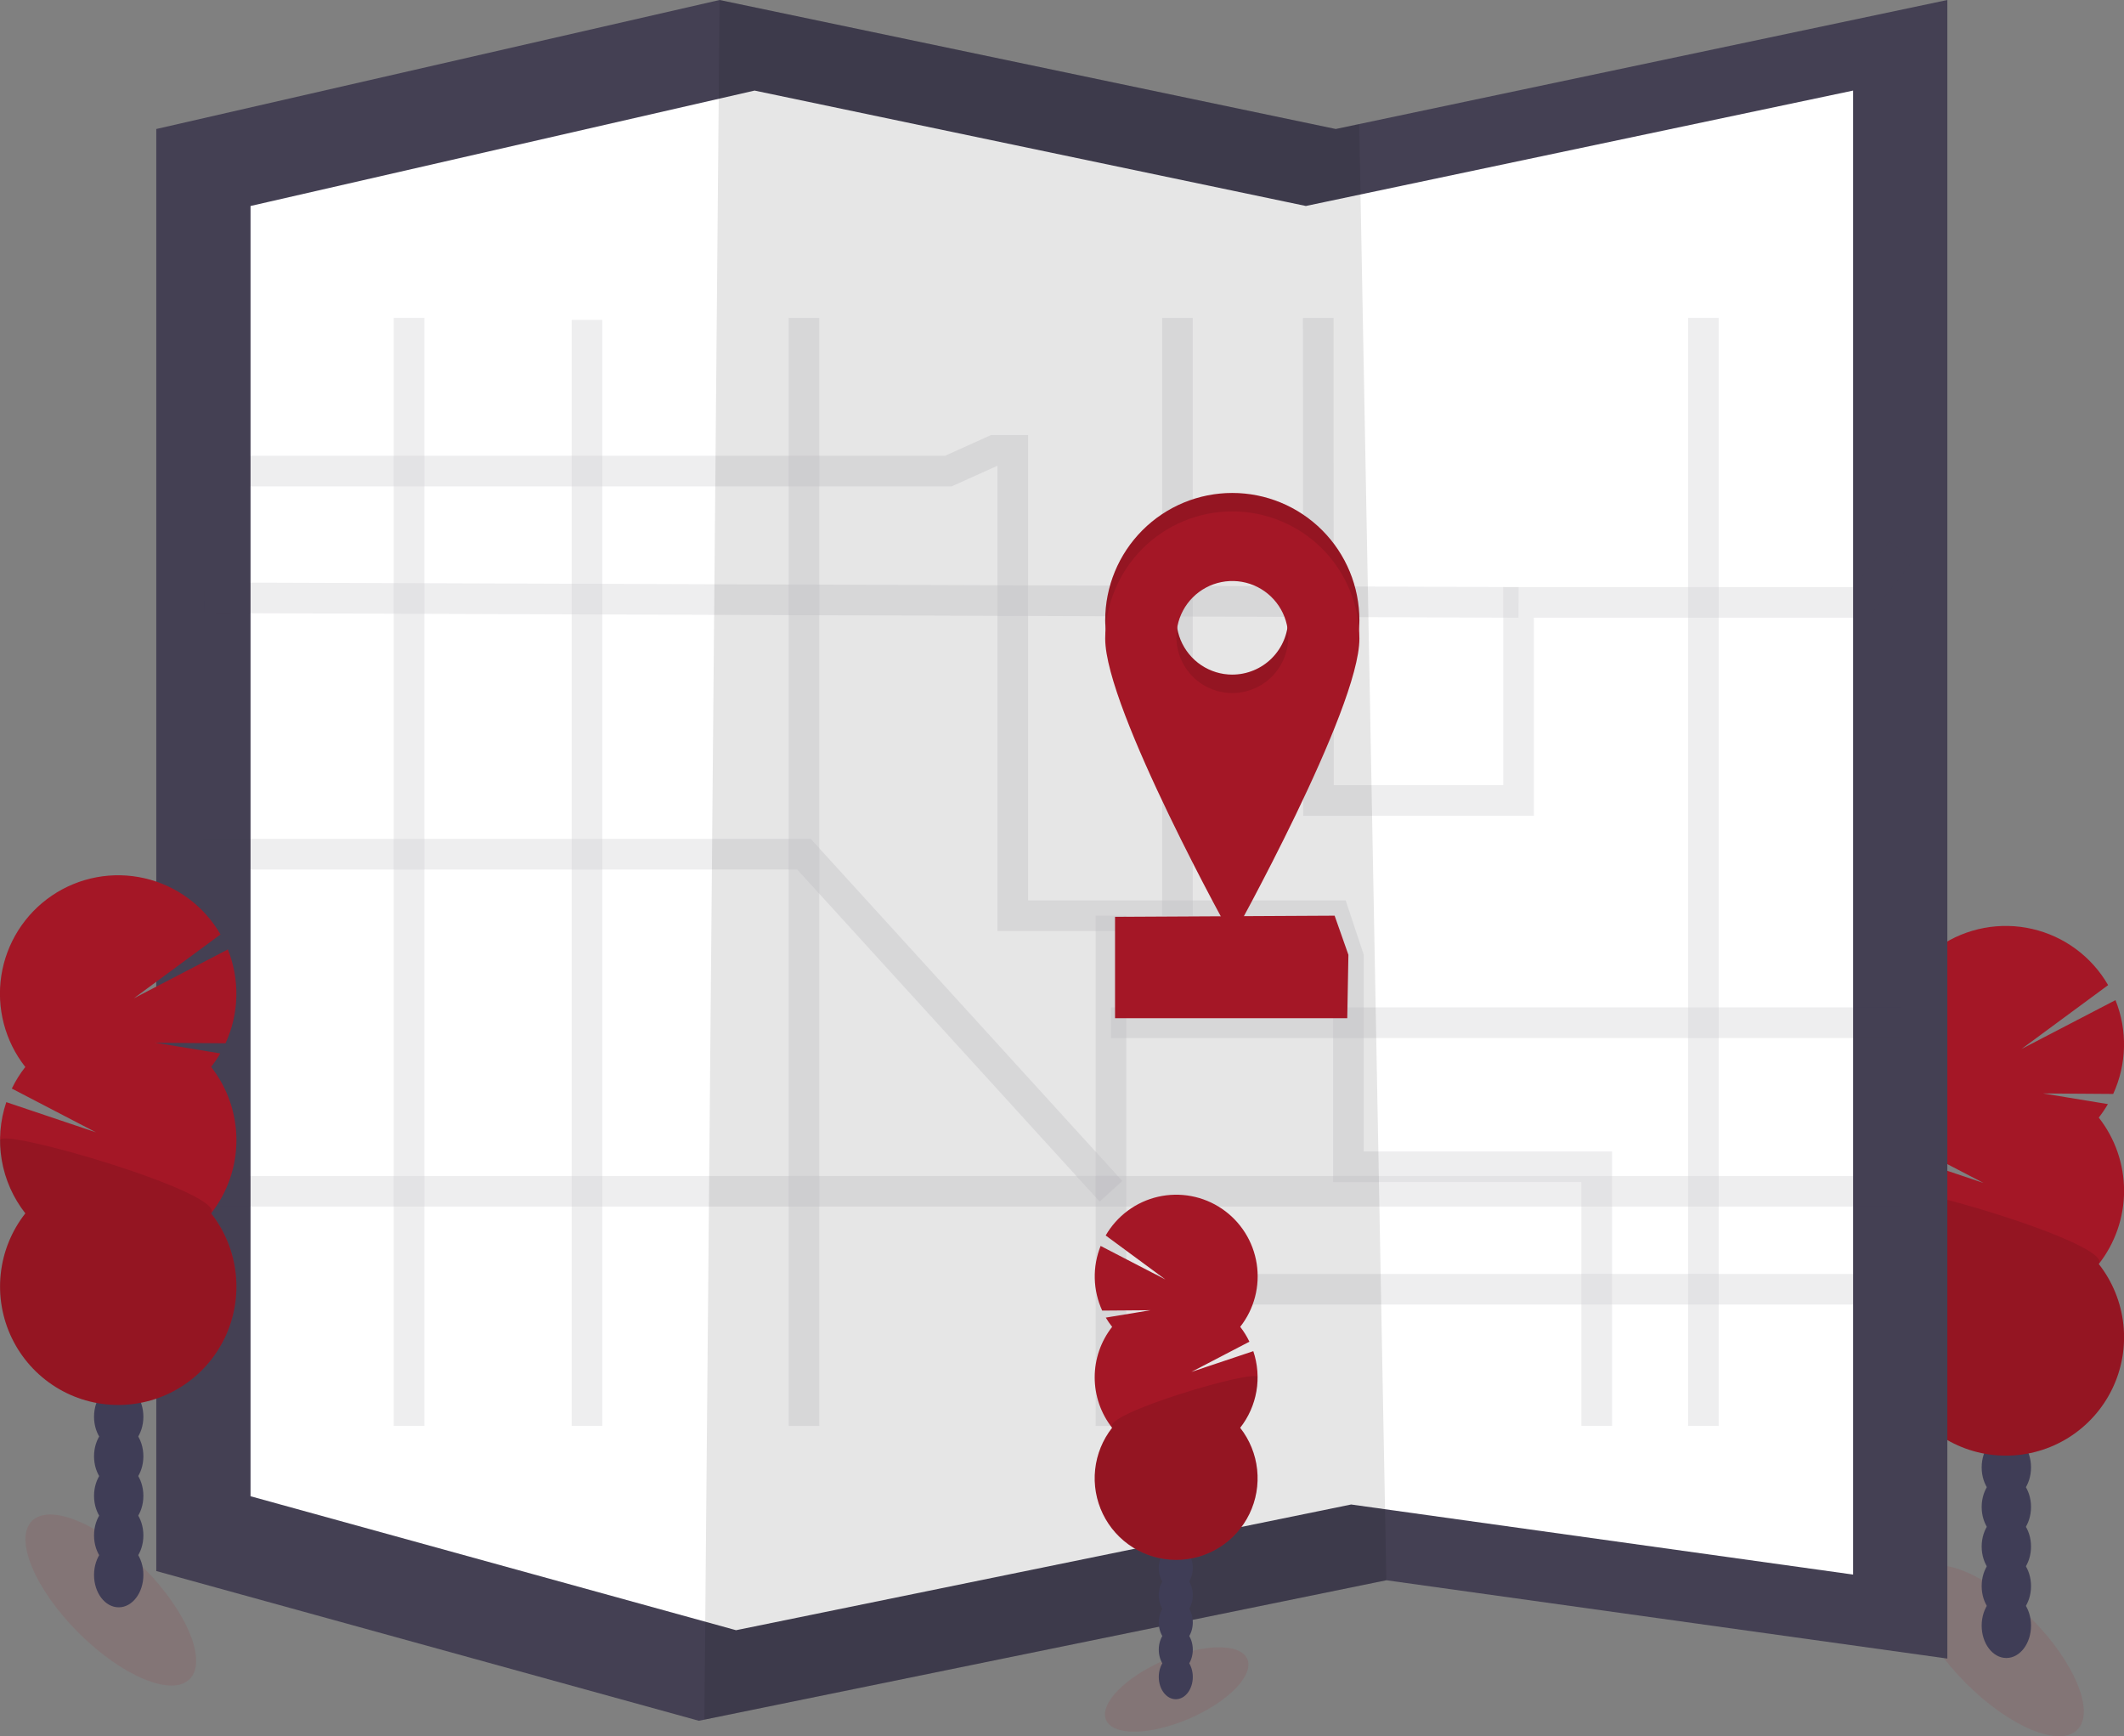 <svg width="208" height="170" viewBox="0 0 208 170" fill="none" xmlns="http://www.w3.org/2000/svg">
<rect x="0" y="0" width="208" height="170" fill="#808080" stroke="none"/>
<g clip-path="url(#clip0)">
<path opacity="0.1" d="M203.432 169.366C205.189 167.605 203.155 162.712 198.888 158.437C194.621 154.163 189.736 152.125 187.979 153.886C186.221 155.646 188.255 160.539 192.523 164.814C196.79 169.089 201.674 171.126 203.432 169.366Z" fill="#A41726"/>
<path d="M196.479 162.34C197.813 162.34 198.895 160.921 198.895 159.171C198.895 157.421 197.813 156.002 196.479 156.002C195.144 156.002 194.063 157.421 194.063 159.171C194.063 160.921 195.144 162.34 196.479 162.34Z" fill="#3F3D56"/>
<path d="M196.479 158.468C197.813 158.468 198.895 157.049 198.895 155.299C198.895 153.548 197.813 152.13 196.479 152.13C195.144 152.13 194.063 153.548 194.063 155.299C194.063 157.049 195.144 158.468 196.479 158.468Z" fill="#3F3D56"/>
<path d="M196.479 154.595C197.813 154.595 198.895 153.176 198.895 151.426C198.895 149.676 197.813 148.257 196.479 148.257C195.144 148.257 194.063 149.676 194.063 151.426C194.063 153.176 195.144 154.595 196.479 154.595Z" fill="#3F3D56"/>
<path d="M196.479 150.722C197.813 150.722 198.895 149.303 198.895 147.553C198.895 145.803 197.813 144.384 196.479 144.384C195.144 144.384 194.063 145.803 194.063 147.553C194.063 149.303 195.144 150.722 196.479 150.722Z" fill="#3F3D56"/>
<path d="M196.479 146.849C197.813 146.849 198.895 145.431 198.895 143.68C198.895 141.93 197.813 140.511 196.479 140.511C195.144 140.511 194.063 141.93 194.063 143.68C194.063 145.431 195.144 146.849 196.479 146.849Z" fill="#3F3D56"/>
<path d="M196.479 142.977C197.813 142.977 198.895 141.558 198.895 139.808C198.895 138.057 197.813 136.639 196.479 136.639C195.144 136.639 194.063 138.057 194.063 139.808C194.063 141.558 195.144 142.977 196.479 142.977Z" fill="#3F3D56"/>
<path d="M196.479 139.104C197.813 139.104 198.895 137.685 198.895 135.935C198.895 134.185 197.813 132.766 196.479 132.766C195.144 132.766 194.063 134.185 194.063 135.935C194.063 137.685 195.144 139.104 196.479 139.104Z" fill="#3F3D56"/>
<path d="M205.523 109.433C205.854 109.012 206.155 108.569 206.424 108.107L200.075 107.062L206.942 107.112C207.601 105.676 207.96 104.121 207.999 102.542C208.038 100.962 207.755 99.391 207.167 97.925L197.956 102.714L206.446 96.457C205.651 95.078 204.581 93.877 203.302 92.931C202.023 91.984 200.563 91.312 199.014 90.956C197.464 90.599 195.858 90.567 194.295 90.859C192.732 91.152 191.246 91.764 189.93 92.658C188.614 93.551 187.496 94.707 186.645 96.052C185.794 97.398 185.229 98.905 184.985 100.478C184.741 102.052 184.824 103.66 185.227 105.2C185.631 106.741 186.347 108.182 187.331 109.433C186.816 110.087 186.374 110.796 186.011 111.546L194.252 115.832L185.471 112.877C184.854 114.704 184.702 116.656 185.028 118.557C185.354 120.458 186.148 122.248 187.337 123.764C185.995 125.474 185.159 127.528 184.927 129.692C184.695 131.855 185.075 134.04 186.024 135.997C186.973 137.954 188.452 139.604 190.293 140.758C192.134 141.913 194.262 142.525 196.434 142.525C198.606 142.525 200.734 141.913 202.575 140.758C204.415 139.604 205.895 137.954 206.844 135.997C207.793 134.04 208.173 131.855 207.94 129.692C207.708 127.528 206.873 125.474 205.53 123.764C207.134 121.721 208.007 119.196 208.007 116.596C208.007 113.996 207.134 111.472 205.53 109.428L205.523 109.433Z" fill="#A41726"/>
<path opacity="0.1" d="M184.854 116.601C184.849 119.201 185.722 121.727 187.331 123.769C185.988 125.479 185.153 127.533 184.92 129.696C184.688 131.859 185.068 134.044 186.017 136.001C186.966 137.958 188.445 139.608 190.286 140.763C192.127 141.917 194.255 142.53 196.427 142.53C198.599 142.53 200.727 141.917 202.568 140.763C204.409 139.608 205.888 137.958 206.837 136.001C207.786 134.044 208.166 131.859 207.934 129.696C207.701 127.533 206.866 125.479 205.523 123.769C207.075 121.797 184.854 115.299 184.854 116.601Z" fill="black"/>
<path d="M190.701 0V162.397L135.763 154.728L68.979 168.376L68.441 168.487L15.304 153.826V12.631L70.467 0L130.809 12.631L133.104 12.146L190.701 0Z" fill="#444053"/>
<path d="M181.47 8.869V154.171L132.316 147.31L72.561 159.521L72.079 159.618L24.535 146.502V20.169L73.894 8.869L127.882 20.169L129.936 19.736L181.47 8.869Z" fill="white"/>
<path opacity="0.1" d="M135.763 154.728L68.979 168.376L70.467 0L130.809 12.631L133.104 12.146L135.763 154.728Z" fill="black"/>
<g opacity="0.3">
<path opacity="0.3" d="M129.094 31.126L129.121 78.379H148.709V58.982H182.258L186.198 53.92" stroke="#444053" stroke-width="3" stroke-miterlimit="10"/>
<path opacity="0.3" d="M20.032 46.125H92.871L97.374 44.095H99.175V89.656H130.697L132.048 93.716V114.242H156.365V139.616" stroke="#444053" stroke-width="3" stroke-miterlimit="10"/>
<path opacity="0.3" d="M108.796 139.616V89.657" stroke="#444053" stroke-width="3" stroke-miterlimit="10"/>
<path opacity="0.3" d="M186.198 126.232H108.796" stroke="#444053" stroke-width="3" stroke-miterlimit="10"/>
<path opacity="0.3" d="M166.812 31.126V139.616" stroke="#444053" stroke-width="3" stroke-miterlimit="10"/>
<path opacity="0.3" d="M19.807 116.641H186.198" stroke="#444053" stroke-width="3" stroke-miterlimit="10"/>
<path opacity="0.3" d="M40.058 139.616V31.126" stroke="#444053" stroke-width="3" stroke-miterlimit="10"/>
<path opacity="0.3" d="M78.735 31.126V139.616" stroke="#444053" stroke-width="3" stroke-miterlimit="10"/>
<path opacity="0.3" d="M20.032 58.531L148.709 58.982" stroke="#444053" stroke-width="3" stroke-miterlimit="10"/>
<path opacity="0.3" d="M57.483 31.322V139.616" stroke="#444053" stroke-width="3" stroke-miterlimit="10"/>
<path opacity="0.3" d="M19.807 83.639H78.735L108.796 116.641" stroke="#444053" stroke-width="3" stroke-miterlimit="10"/>
<path opacity="0.3" d="M115.307 31.126V89.657" stroke="#444053" stroke-width="3" stroke-miterlimit="10"/>
<path opacity="0.3" d="M108.796 100.14H186.198" stroke="#444053" stroke-width="3" stroke-miterlimit="10"/>
</g>
<path d="M131.935 99.694H109.194V89.769L130.697 89.656L132.048 93.491L131.935 99.694Z" fill="#A41726"/>
<path d="M120.677 48.268C117.376 48.268 114.21 49.582 111.876 51.92C109.542 54.258 108.231 57.43 108.231 60.736C108.231 67.623 120.677 89.995 120.677 89.995C120.677 89.995 133.124 67.632 133.124 60.736C133.124 57.43 131.813 54.258 129.479 51.92C127.144 49.582 123.978 48.268 120.677 48.268V48.268ZM120.677 66.055C119.594 66.055 118.536 65.733 117.635 65.13C116.735 64.528 116.033 63.671 115.618 62.669C115.204 61.666 115.096 60.563 115.307 59.499C115.518 58.435 116.04 57.458 116.805 56.691C117.571 55.924 118.547 55.401 119.609 55.19C120.671 54.978 121.772 55.087 122.773 55.502C123.773 55.917 124.629 56.62 125.23 57.522C125.832 58.424 126.153 59.485 126.153 60.569C126.153 62.024 125.575 63.419 124.549 64.447C123.522 65.475 122.129 66.053 120.677 66.053V66.055Z" fill="#A41726"/>
<path opacity="0.1" d="M120.677 48.268C117.376 48.268 114.21 49.582 111.876 51.92C109.542 54.258 108.231 57.43 108.231 60.736C108.231 67.623 120.677 89.995 120.677 89.995C120.677 89.995 133.124 67.632 133.124 60.736C133.124 57.43 131.813 54.258 129.479 51.92C127.144 49.582 123.978 48.268 120.677 48.268V48.268ZM120.677 66.055C119.594 66.055 118.536 65.733 117.635 65.13C116.735 64.528 116.033 63.671 115.618 62.669C115.204 61.666 115.096 60.563 115.307 59.499C115.518 58.435 116.04 57.458 116.805 56.691C117.571 55.924 118.547 55.401 119.609 55.19C120.671 54.978 121.772 55.087 122.773 55.502C123.773 55.917 124.629 56.62 125.23 57.522C125.832 58.424 126.153 59.485 126.153 60.569C126.153 62.024 125.575 63.419 124.549 64.447C123.522 65.475 122.129 66.053 120.677 66.053V66.055Z" fill="black"/>
<path d="M120.677 50.072C117.376 50.072 114.21 51.386 111.876 53.724C109.542 56.062 108.231 59.234 108.231 62.541C108.231 69.427 120.677 91.799 120.677 91.799C120.677 91.799 133.124 69.436 133.124 62.541C133.124 59.234 131.813 56.062 129.479 53.724C127.144 51.386 123.978 50.072 120.677 50.072V50.072ZM120.677 67.859C119.594 67.859 118.536 67.537 117.635 66.935C116.735 66.332 116.033 65.475 115.618 64.473C115.204 63.471 115.096 62.368 115.307 61.304C115.518 60.24 116.04 59.262 116.805 58.495C117.571 57.728 118.547 57.206 119.609 56.994C120.671 56.782 121.772 56.891 122.773 57.306C123.773 57.721 124.629 58.424 125.23 59.326C125.832 60.228 126.153 61.289 126.153 62.374C126.153 63.828 125.575 65.223 124.549 66.251C123.522 67.279 122.129 67.857 120.677 67.857V67.859Z" fill="#A41726"/>
<path opacity="0.1" d="M116.459 168.278C120.279 166.63 122.826 164.016 122.149 162.439C121.471 160.862 117.824 160.921 114.004 162.569C110.184 164.217 107.636 166.831 108.314 168.408C108.992 169.984 112.638 169.926 116.459 168.278Z" fill="#A41726"/>
<path d="M115.143 166.378C116.063 166.378 116.809 165.4 116.809 164.194C116.809 162.988 116.063 162.011 115.143 162.011C114.223 162.011 113.477 162.988 113.477 164.194C113.477 165.4 114.223 166.378 115.143 166.378Z" fill="#3F3D56"/>
<path d="M115.143 163.707C116.063 163.707 116.809 162.73 116.809 161.524C116.809 160.318 116.063 159.341 115.143 159.341C114.223 159.341 113.477 160.318 113.477 161.524C113.477 162.73 114.223 163.707 115.143 163.707Z" fill="#3F3D56"/>
<path d="M115.143 161.039C116.063 161.039 116.809 160.061 116.809 158.855C116.809 157.65 116.063 156.672 115.143 156.672C114.223 156.672 113.477 157.65 113.477 158.855C113.477 160.061 114.223 161.039 115.143 161.039Z" fill="#3F3D56"/>
<path d="M115.143 158.371C116.063 158.371 116.809 157.393 116.809 156.187C116.809 154.981 116.063 154.004 115.143 154.004C114.223 154.004 113.477 154.981 113.477 156.187C113.477 157.393 114.223 158.371 115.143 158.371Z" fill="#3F3D56"/>
<path d="M115.143 155.7C116.063 155.7 116.809 154.723 116.809 153.517C116.809 152.311 116.063 151.333 115.143 151.333C114.223 151.333 113.477 152.311 113.477 153.517C113.477 154.723 114.223 155.7 115.143 155.7Z" fill="#3F3D56"/>
<path d="M115.143 153.032C116.063 153.032 116.809 152.054 116.809 150.848C116.809 149.643 116.063 148.665 115.143 148.665C114.223 148.665 113.477 149.643 113.477 150.848C113.477 152.054 114.223 153.032 115.143 153.032Z" fill="#3F3D56"/>
<path d="M115.143 150.363C116.063 150.363 116.809 149.386 116.809 148.18C116.809 146.974 116.063 145.997 115.143 145.997C114.223 145.997 113.477 146.974 113.477 148.18C113.477 149.386 114.223 150.363 115.143 150.363Z" fill="#3F3D56"/>
<path d="M108.908 129.913C108.681 129.626 108.474 129.325 108.287 129.011L112.664 128.289L107.936 128.325C107.482 127.335 107.235 126.264 107.209 125.175C107.182 124.087 107.378 123.004 107.783 121.994L114.132 125.282L108.278 120.97C108.826 120.02 109.564 119.193 110.445 118.541C111.327 117.889 112.333 117.426 113.4 117.18C114.468 116.935 115.575 116.912 116.652 117.114C117.729 117.316 118.753 117.738 119.66 118.354C120.567 118.969 121.337 119.765 121.924 120.693C122.51 121.62 122.899 122.658 123.067 123.742C123.235 124.827 123.179 125.934 122.901 126.996C122.623 128.058 122.13 129.051 121.452 129.913C121.803 130.365 122.105 130.853 122.353 131.37L116.676 134.327L122.733 132.297C123.158 133.556 123.264 134.902 123.039 136.212C122.815 137.522 122.268 138.756 121.447 139.801C122.373 140.98 122.949 142.396 123.109 143.887C123.27 145.378 123.008 146.884 122.354 148.233C121.7 149.582 120.68 150.72 119.411 151.516C118.142 152.311 116.675 152.734 115.178 152.734C113.681 152.734 112.214 152.311 110.945 151.516C109.676 150.72 108.656 149.582 108.002 148.233C107.348 146.884 107.086 145.378 107.247 143.887C107.407 142.396 107.983 140.98 108.908 139.801C107.803 138.392 107.202 136.652 107.202 134.86C107.202 133.068 107.803 131.328 108.908 129.92V129.913Z" fill="#A41726"/>
<path opacity="0.1" d="M123.154 134.846C123.157 136.638 122.556 138.38 121.448 139.787C122.373 140.966 122.949 142.382 123.109 143.873C123.27 145.364 123.008 146.871 122.354 148.22C121.7 149.569 120.68 150.706 119.411 151.502C118.142 152.298 116.675 152.72 115.178 152.72C113.681 152.72 112.214 152.298 110.945 151.502C109.676 150.706 108.656 149.569 108.002 148.22C107.348 146.871 107.086 145.364 107.247 143.873C107.407 142.382 107.983 140.966 108.909 139.787C107.839 138.434 123.154 133.957 123.154 134.846Z" fill="black"/>
<path opacity="0.1" d="M18.578 164.403C20.335 162.642 18.301 157.75 14.034 153.475C9.767 149.2 4.882 147.162 3.125 148.923C1.367 150.684 3.401 155.577 7.669 159.851C11.936 164.126 16.82 166.164 18.578 164.403Z" fill="#A41726"/>
<path d="M11.625 157.378C12.959 157.378 14.041 155.959 14.041 154.209C14.041 152.459 12.959 151.04 11.625 151.04C10.291 151.04 9.209 152.459 9.209 154.209C9.209 155.959 10.291 157.378 11.625 157.378Z" fill="#3F3D56"/>
<path d="M11.625 153.505C12.959 153.505 14.041 152.087 14.041 150.336C14.041 148.586 12.959 147.167 11.625 147.167C10.291 147.167 9.209 148.586 9.209 150.336C9.209 152.087 10.291 153.505 11.625 153.505Z" fill="#3F3D56"/>
<path d="M11.625 149.633C12.959 149.633 14.041 148.214 14.041 146.464C14.041 144.714 12.959 143.295 11.625 143.295C10.291 143.295 9.209 144.714 9.209 146.464C9.209 148.214 10.291 149.633 11.625 149.633Z" fill="#3F3D56"/>
<path d="M11.625 145.76C12.959 145.76 14.041 144.341 14.041 142.591C14.041 140.841 12.959 139.422 11.625 139.422C10.291 139.422 9.209 140.841 9.209 142.591C9.209 144.341 10.291 145.76 11.625 145.76Z" fill="#3F3D56"/>
<path d="M11.625 141.887C12.959 141.887 14.041 140.468 14.041 138.718C14.041 136.968 12.959 135.549 11.625 135.549C10.291 135.549 9.209 136.968 9.209 138.718C9.209 140.468 10.291 141.887 11.625 141.887Z" fill="#3F3D56"/>
<path d="M11.625 138.015C12.959 138.015 14.041 136.596 14.041 134.846C14.041 133.095 12.959 131.677 11.625 131.677C10.291 131.677 9.209 133.095 9.209 134.846C9.209 136.596 10.291 138.015 11.625 138.015Z" fill="#3F3D56"/>
<path d="M11.625 134.142C12.959 134.142 14.041 132.723 14.041 130.973C14.041 129.223 12.959 127.804 11.625 127.804C10.291 127.804 9.209 129.223 9.209 130.973C9.209 132.723 10.291 134.142 11.625 134.142Z" fill="#3F3D56"/>
<path d="M20.669 104.471C21 104.05 21.301 103.607 21.57 103.144L15.22 102.1L22.088 102.15C22.747 100.714 23.106 99.159 23.145 97.58C23.184 96 22.901 94.429 22.313 92.963L13.102 97.752L21.593 91.495C20.797 90.116 19.727 88.915 18.448 87.969C17.169 87.022 15.71 86.35 14.16 85.994C12.61 85.637 11.004 85.604 9.441 85.897C7.878 86.19 6.392 86.802 5.076 87.696C3.76 88.589 2.642 89.745 1.791 91.09C0.94 92.436 0.375 93.943 0.131 95.516C-0.113 97.09 -0.03 98.698 0.373 100.238C0.777 101.779 1.493 103.22 2.477 104.471C1.962 105.125 1.52 105.834 1.157 106.584L9.398 110.87L0.617 107.915C0 109.742 -0.152 111.694 0.174 113.595C0.5 115.496 1.294 117.286 2.483 118.802C1.141 120.512 0.305 122.566 0.073 124.73C-0.159 126.893 0.221 129.078 1.17 131.035C2.119 132.992 3.598 134.642 5.439 135.796C7.28 136.951 9.408 137.563 11.58 137.563C13.752 137.563 15.88 136.951 17.721 135.796C19.561 134.642 21.041 132.992 21.99 131.035C22.939 129.078 23.319 126.893 23.086 124.73C22.854 122.566 22.019 120.512 20.676 118.802C22.28 116.759 23.153 114.234 23.153 111.634C23.153 109.034 22.28 106.51 20.676 104.466L20.669 104.471Z" fill="#A41726"/>
<path opacity="0.1" d="M1.61912e-05 111.639C-0.004 114.239 0.868 116.765 2.477 118.807C1.134 120.517 0.299 122.571 0.066 124.734C-0.166 126.897 0.214 129.082 1.163 131.039C2.112 132.996 3.591 134.646 5.432 135.801C7.273 136.955 9.401 137.567 11.573 137.567C13.745 137.567 15.873 136.955 17.714 135.801C19.555 134.646 21.034 132.996 21.983 131.039C22.932 129.082 23.312 126.897 23.08 124.734C22.847 122.571 22.012 120.517 20.669 118.807C22.221 116.835 1.61912e-05 110.337 1.61912e-05 111.639Z" fill="black"/>
</g>
<defs>
<clipPath id="clip0">
<rect width="208" height="170" fill="white"/>
</clipPath>
</defs>
</svg>
